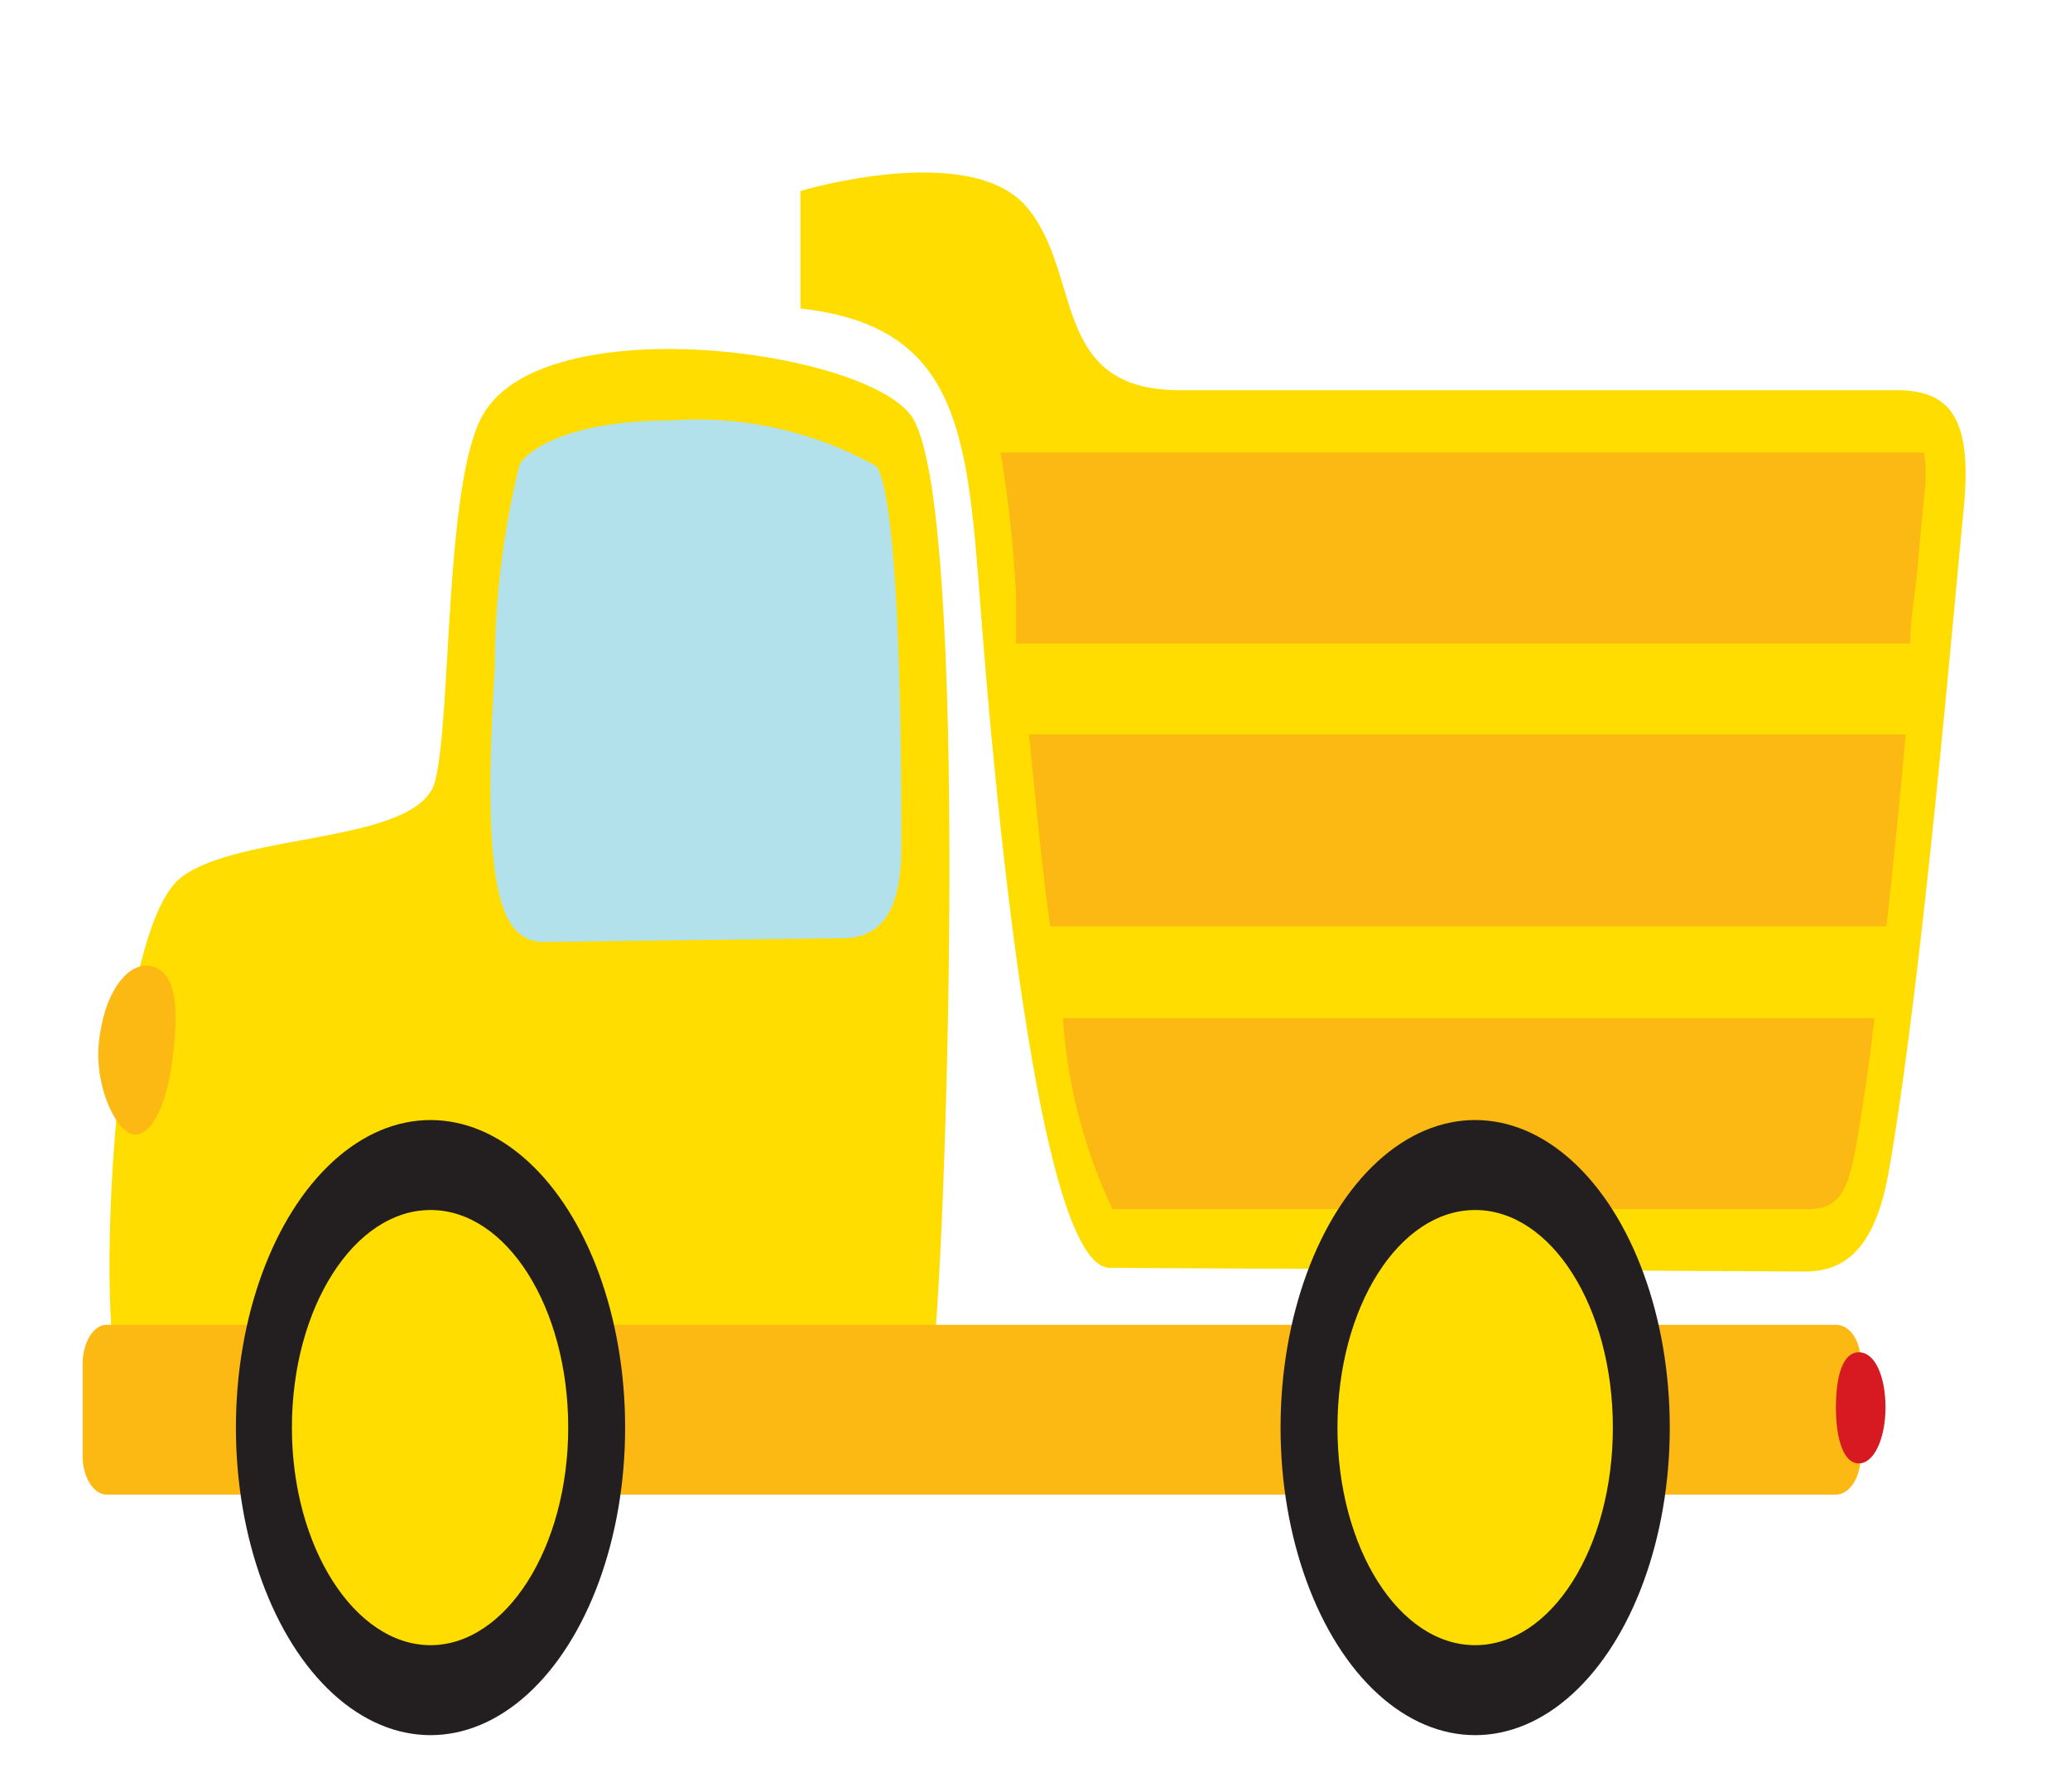 <svg xmlns="http://www.w3.org/2000/svg" viewBox="0 0 22.55 19.52"><path d="M5.26,4.52c.66-1.17,4.11-.72,4.66,0,.67.87.38,9.46.23,10.38S9.66,16,8.88,16H2.67c-.74,0-1.34-.12-1.45-1.44s.11-4.5.75-5,2.59-.36,2.77-1.05S4.84,5.25,5.26,4.52Z" style="fill:#fd0"/><path d="M20,14.43H1.16c-.14,0-.26.19-.26.43v1c0,.23.12.42.26.42H20c.15,0,.27-.19.27-.42v-1C20.28,14.62,20.16,14.43,20,14.43Z" style="fill:#fcb813"/><path d="M9.17,10.22c.4,0,.65-.25.65-1,0-3.8-.23-4.06-.27-4.14A4,4,0,0,0,7.3,4.58c-1.08,0-1.54.31-1.64.48a9.24,9.24,0,0,0-.27,2.2c-.15,2.45.06,3,.54,3Z" style="fill:#b2e1eb"/><path d="M12.09,13.81c-.73,0-1.19-4.51-1.37-6.71s-.13-3.53-2-3.74V2.08s1.84-.55,2.46.17.25,2,1.67,2h7.81c.6,0,.83.32.73,1.31s-.43,4.94-.8,7.12c-.12.74-.37,1.17-.92,1.17Z" style="fill:#fd0"/><path d="M11.07,6.5c0,.16,0,.33,0,.51h9.74c0-.27.05-.52.07-.74s.06-.65.08-.86a1.61,1.61,0,0,0,0-.48H10.9A13.54,13.54,0,0,1,11.07,6.5Z" style="fill:#fcb813"/><path d="M11.21,8c.08.82.15,1.51.23,2.09h9.11c.08-.71.15-1.42.21-2.09Z" style="fill:#fcb813"/><path d="M11.58,11.09a5.69,5.69,0,0,0,.54,2.08h7.57c.32,0,.44-.16.53-.69s.14-.89.2-1.39Z" style="fill:#fcb813"/><path d="M20,15.33c0-.33.07-.6.25-.6s.29.27.29.6-.12.61-.29.61S20,15.67,20,15.33Z" style="fill:#d71921"/><path d="M1.09,11.26c.07-.49.33-.81.58-.73s.28.44.21,1-.26.88-.45.82S1,11.76,1.09,11.26Z" style="fill:#fcb813"/><ellipse cx="16.07" cy="15.55" rx="2.12" ry="3.35" style="fill:#231f20"/><path d="M17.57,15.55c0,1.31-.67,2.37-1.5,2.37s-1.5-1.06-1.5-2.37.67-2.37,1.5-2.37S17.57,14.24,17.57,15.55Z" style="fill:#fd0"/><ellipse cx="4.69" cy="15.55" rx="2.12" ry="3.35" style="fill:#231f20"/><path d="M6.19,15.55c0,1.31-.68,2.37-1.5,2.37s-1.51-1.06-1.51-2.37.68-2.37,1.51-2.37S6.19,14.24,6.19,15.55Z" style="fill:#fd0"/></svg>